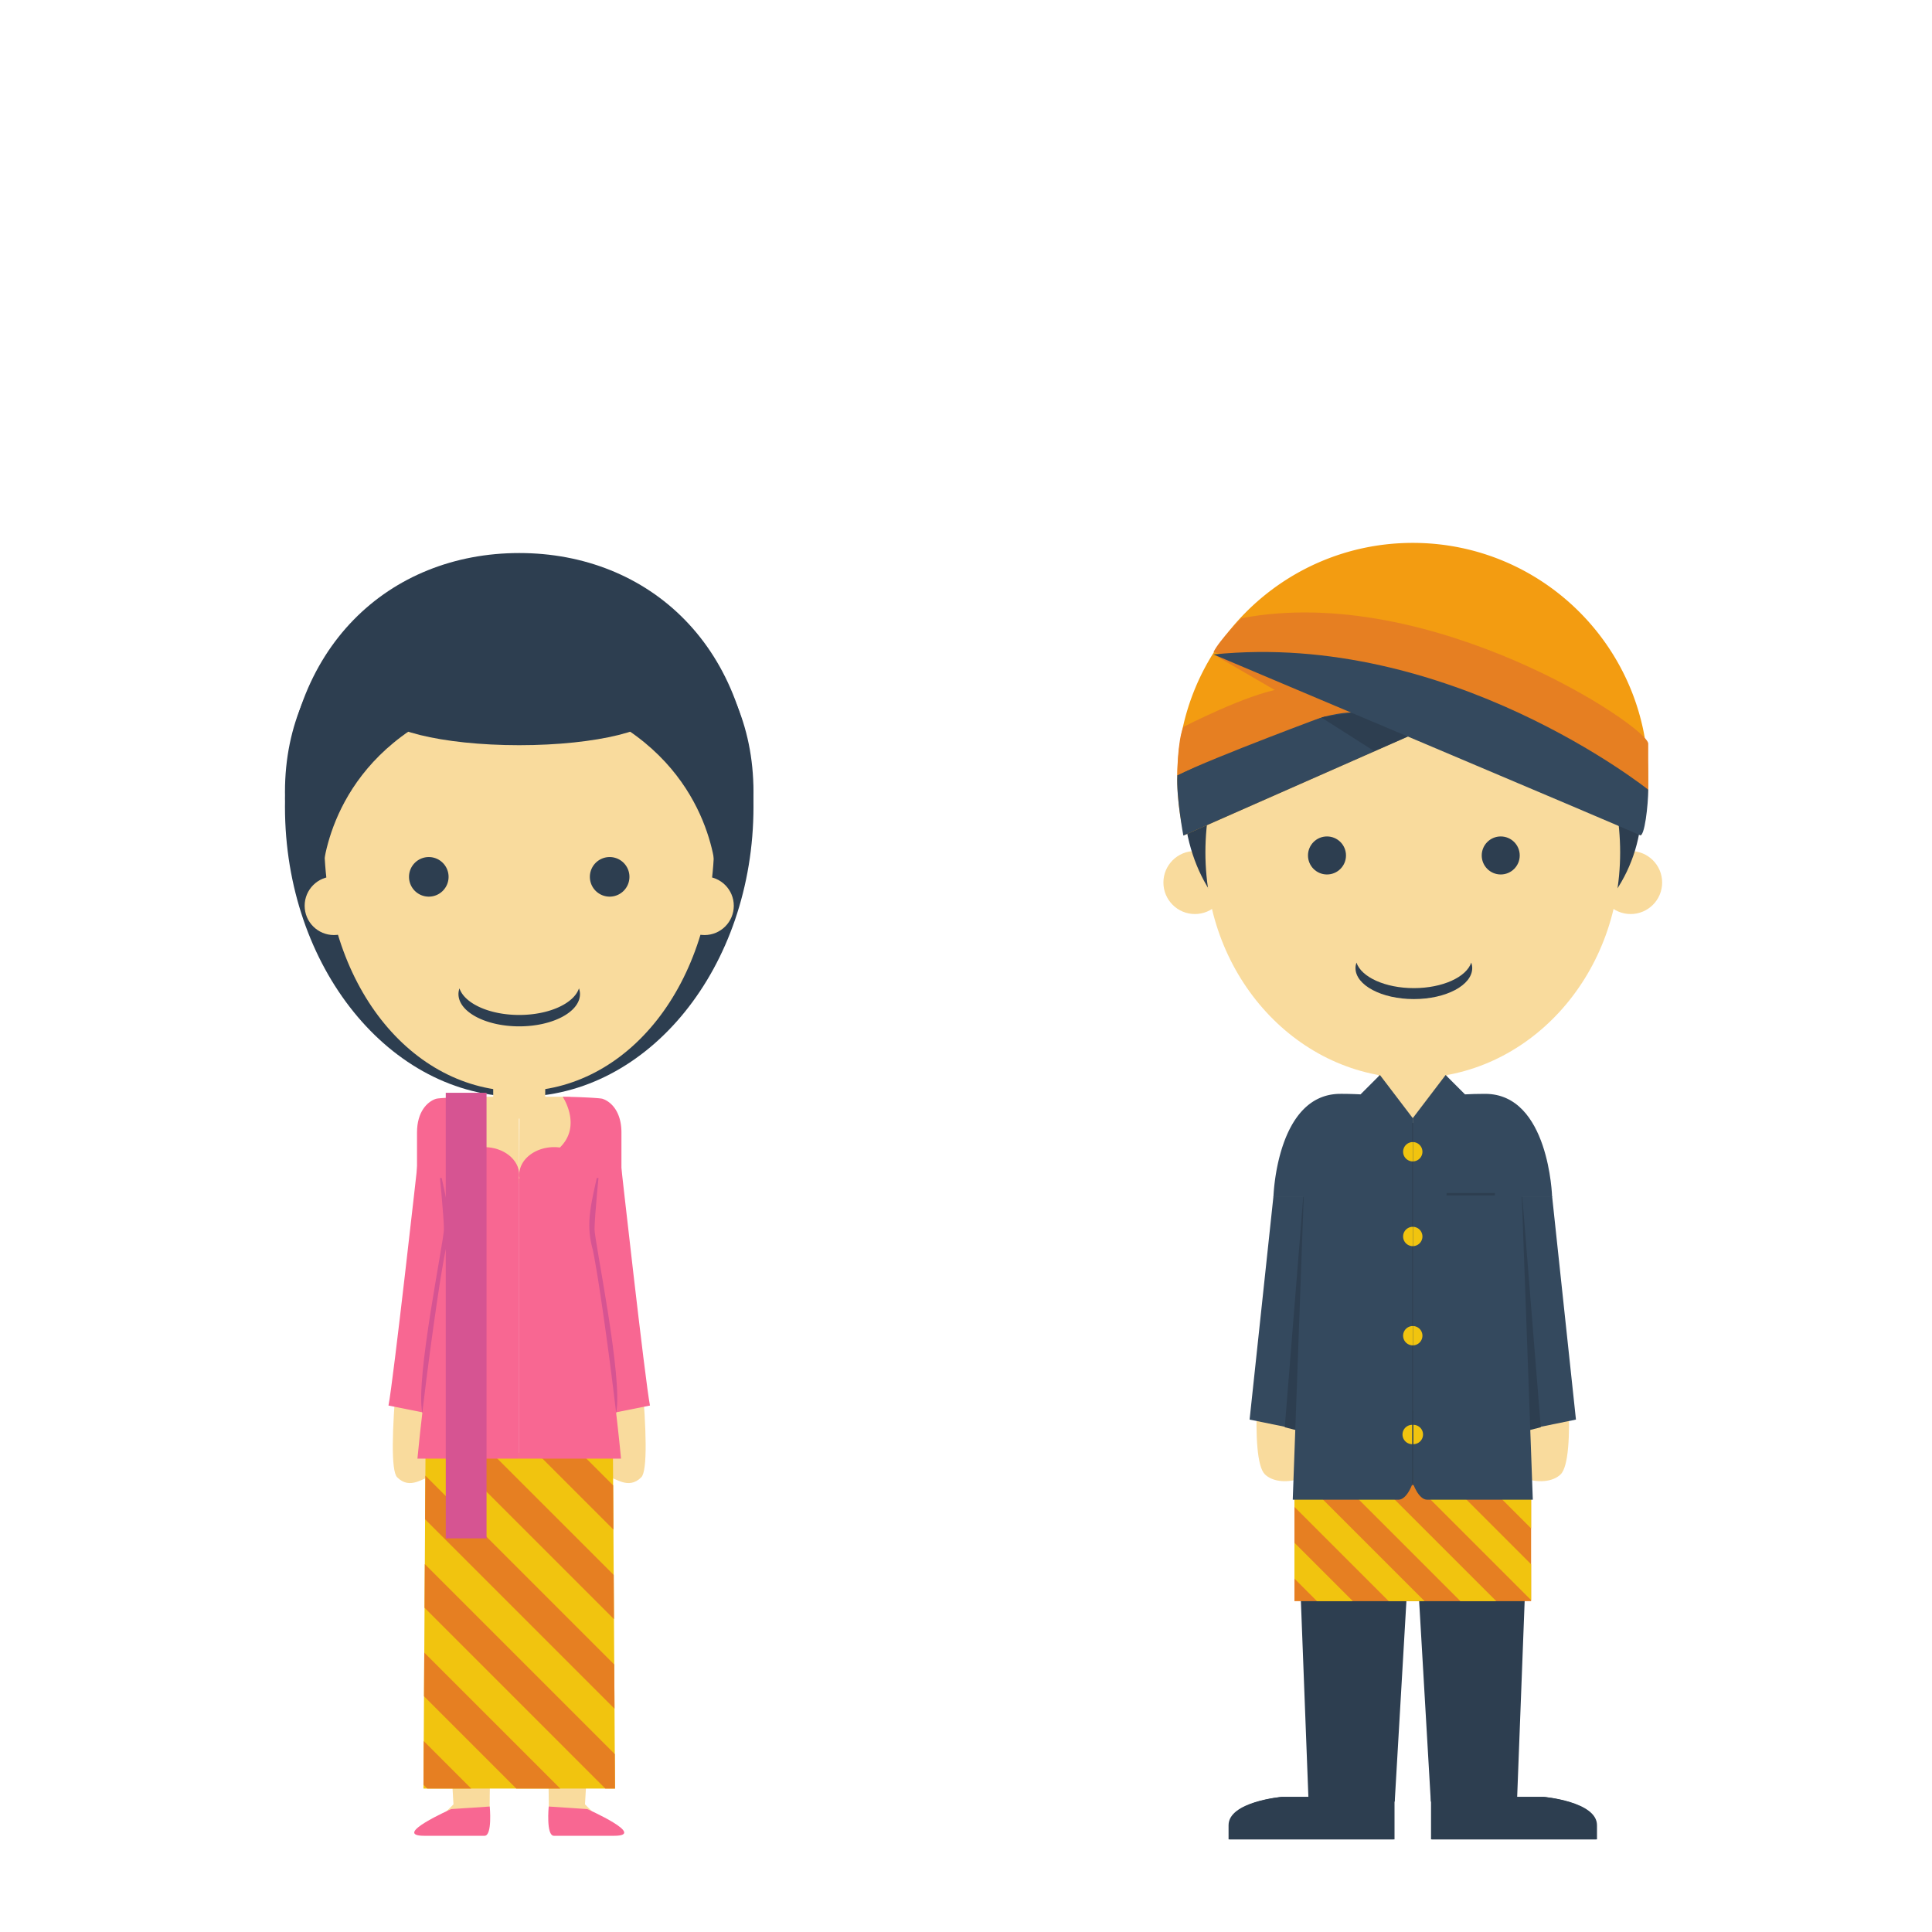 <svg height="800" width="800" xmlns="http://www.w3.org/2000/svg"><g fill="none" fill-rule="evenodd"><g fill="#2d3e50"><path d="M639.393 744.059s21.886 1.953 21.886 11.717v5.858h-68.346v-17.575z"/><path d="M639.018 744.059s21.886 1.953 21.886 11.717v5.858h-68.346v-17.575z"/><path d="M585 584l48.314 27-5.119 133.932L592.472 746l-7.222-124z"/><path d="M530.608 744.059s-21.886 1.953-21.886 11.717v5.858h68.346v-17.575z"/><path d="M530.983 744.059s-21.886 1.953-21.886 11.717v5.858h68.346v-17.575z"/><path d="M585 584l-48.314 27 5.12 133.932L577.527 746l7.222-124z"/></g><path d="M536 663h49v-55h-49zm49 0h49v-55h-49z" fill="#e67f22"/><path d="M634 662.575v-14.849L594.274 608H585v5.575zM579.424 608l5.576 5.575V608zm29.7 0L634 632.877v-14.849L623.972 608zM585 628.425L564.575 608h-14.849L585 643.273zm0 29.698l-49-49v14.848l39.028 39.03H585zM560.178 663L536 638.821v14.85l9.33 9.33zm29.7 0L585 658.123V663zM585 643.273L604.726 663h14.85L585 628.425z" fill="#f1c40f"/><path d="M570.84 461.88h28.32v-23.797h-28.32z" fill="#f9db9d"/><g fill="#f9db9d"><path d="M585 465.422c7.82 0 14.16-1.586 14.16-3.542s-6.34-3.542-14.16-3.542-14.16 1.586-14.16 3.542 6.34 3.542 14.16 3.542m90.217-86.939c7.204 0 13.043-5.84 13.043-13.043 0-7.204-5.839-13.044-13.043-13.044s-13.043 5.84-13.043 13.044c0 7.203 5.839 13.043 13.043 13.043m-180.434 0c7.204 0 13.043-5.84 13.043-13.043 0-7.204-5.839-13.044-13.043-13.044s-13.043 5.84-13.043 13.044c0 7.203 5.839 13.043 13.043 13.043"/></g><path d="M585 405.678c52.827 0 108.457-29.678 92.108-97.304-8.906-36.84-39.281-76.24-92.108-76.24s-91.07 60.74-93.526 76.24C480.126 380 532.173 405.678 585 405.678" fill="#2d3e50"/><path d="M585 446.418c47.424 0 85.869-41.851 85.869-93.478 0-51.626-38.445-100-85.869-100s-85.869 48.374-85.869 100c0 51.627 38.445 93.478 85.869 93.478" fill="#f9db9d"/><path d="M549.477 362.099c4.346 0 7.869-3.525 7.869-7.873s-3.523-7.873-7.87-7.873-7.868 3.525-7.868 7.873 3.523 7.873 7.869 7.873m71.942 0c4.346 0 7.869-3.525 7.869-7.873s-3.523-7.873-7.87-7.873-7.868 3.525-7.868 7.873 3.523 7.873 7.869 7.873m-59.74 36.482c-.248.737-.4 1.492-.4 2.267 0 7.095 10.821 12.846 24.168 12.846 13.348 0 24.17-5.75 24.17-12.846 0-.775-.153-1.53-.4-2.267-2.018 6.012-11.88 10.58-23.77 10.58-11.889 0-21.75-4.568-23.769-10.58" fill="#2d3e50"/><path d="M639.748 480.019s4.348 56.522 6.522 67.391c2.174 10.87 6.521 56.522 0 63.043-6.522 6.522-26.087 2.174-28.261-15.217s-6.522-78.261-6.522-78.261v-36.956z" fill="#f9db9d"/><path d="M642.697 495.384l9.869 92.435-24.75 5.065-6.75-97.5z" fill="#34495e"/><path d="M629.316 482.634L638 591l-7.4 1.884z" fill="#2d3e50"/><path d="M598.602 445.134l8.021 8.02c2.49-.135 5.248-.215 8.33-.215 26.541 0 27.744 42.678 27.744 42.678h-12.544L634.701 621h-43.7c-3.75 0-6-7-6-7V463z" fill="#34495e"/><path d="M585 615h.25V465.001H585z" fill="#2d3e50"/><path d="M585 472.913a4 4 0 0 1 0 8zM585 516a4 4 0 0 0 0-8zm0 33.086a4 4 0 0 1 0 8zm.25 48.914a4 4 0 0 0 0-8z" fill="#f1c40f"/><path d="M530.252 480.019s-4.348 56.522-6.522 67.391c-2.174 10.87-6.52 56.522 0 63.043 6.522 6.522 26.087 2.174 28.261-15.217s6.522-78.261 6.522-78.261v-36.956z" fill="#f9db9d"/><path d="M527.303 495.384l-9.869 92.435 24.75 5.065 6.75-97.5z" fill="#34495e"/><path d="M540.684 482.634L532 591l7.4 1.884z" fill="#2d3e50"/><path d="M571.398 445.134l-8.021 8.02a152.548 152.548 0 0 0-8.33-.215c-26.541 0-27.744 42.678-27.744 42.678h12.544L535.299 621h43.7c3.75 0 6-7 6-7V463z" fill="#34495e"/><path d="M584.75 615h.25V465.001h-.25z" fill="#2d3e50"/><path d="M585 472.913a4 4 0 0 0 0 8zM585 516a4 4 0 0 1 0-8zm0 33.086a4 4 0 0 0 0 8zM584.75 598a4 4 0 0 1 0-8z" fill="#f1c40f"/><path d="M599 495h20v-1h-20z" fill="#2d3e50"/><path d="M682.5 322.297c0-53.848-43.652-97.5-97.5-97.5s-97.5 43.652-97.5 97.5a97.66 97.66 0 0 0 2.876 23.519L585 304l94.624 41.816a97.66 97.66 0 0 0 2.876-23.52" fill="#f39c11"/><path d="M502.5 271l46.5 27 14-4z" fill="#e67f22"/><path d="M490 346s-3-16-2.5-25c0 0 52.5-26 72.5-26l23 10z" fill="#34495e"/><path d="M547 297l22 14 16-7-24-9z" fill="#2d3e50"/><path d="M682.5 327v-19.072C682.5 301 592.5 241 514 256c0 0-9 8.937-11.5 13.969z" fill="#e67f22"/><path d="M682.5 327s-82.5-66-180-56c0 0 174.5 73.631 176.5 74.815C681 347 682.5 333 682.5 327" fill="#34495e"/><path d="M487.5 321s0-14 2.5-20c0 0 26-13.388 40-15.694 0 0 18 8.694 20 10.694 0 0-46 17-62.5 25" fill="#e67f22"/><g fill="#f9db9d"><path d="M172.537 487.795s0 29.633-2.692 40.408c-2.693 10.776-10.77 78.122-5.385 83.51s10.77 0 13.462 0 13.462-123.918 13.462-123.918zm84.926 0s0 29.633 2.692 40.408c2.693 10.776 10.77 78.122 5.385 83.51s-10.77 0-13.462 0-13.462-123.918-13.462-123.918zm-70.711 241.83l1.018 17.534-.018.003-3 3c-1 1 0 2 6 1 5.055-.843 10.094-2.477 11.562-2.973l.438-.027s.039-6.708.235-18.537z"/></g><path d="M186.83 749.1s-24.986 11.062-11.118 11.062h24.927c3.307 0 2.153-12.123 2.153-12.123z" fill="#f86792"/><path d="M243.248 729.625l-1.018 17.534.018.003 3 3c1 1 0 2-6 1-5.055-.843-10.094-2.477-11.562-2.973l-.438-.027s-.039-6.708-.235-18.537z" fill="#f9db9d"/><path d="M243.17 749.1s24.986 11.062 11.118 11.062H229.36c-3.307 0-2.153-12.123-2.153-12.123z" fill="#f86792"/><path d="M253.803 600.508L215 601.575l-38.802-1.067-.857 140.093H254.66z" fill="#f1c40f"/><path d="M175.574 702.38l38.22 38.22H231.98l-56.294-56.293zm.226-36.64l74.858 74.86h4.002l-.088-14.268-78.663-78.663zm.223-36.636l78.435 78.434-.113-18.296-78.21-78.212zm8.495-28.367l69.712 69.712-.11-18.297-50.902-50.901zm37.508.645l31.978 31.978-.112-18.297-14.168-14.168zm-46.565 119.563l-.11 18.076 1.58 1.58h18.185z" fill="#e67f22"/><g><path d="M215 454.153c53.572 0 97-53.758 97-120.071S268.571 229 215 229c-53.572 0-97 38.769-97 105.082s43.428 120.07 97 120.07" fill="#2d3e50"/><path d="M215 400c53.572 0 97-16.288 97-72.08S268.571 237 215 237c-53.572 0-97 35.128-97 90.92S161.428 400 215 400" fill="#2d3e50"/><g fill="#f9db9d"><path d="M138.266 387.185c6.69 0 12.116-5.427 12.116-12.122s-5.425-12.123-12.116-12.123-12.116 5.428-12.116 12.123 5.425 12.122 12.116 12.122m153.468 0c6.691 0 12.116-5.427 12.116-12.122s-5.425-12.123-12.116-12.123-12.116 5.428-12.116 12.123 5.425 12.122 12.116 12.122"/></g></g><path d="M204.23 463.202h21.539v-18.099H204.23z" fill="#f9db9d"/><g><path d="M215 451.838c44.61 0 80.773-43.846 80.773-104.922S259.61 255 215 255s-80.773 30.84-80.773 91.916S170.39 451.838 215 451.838" fill="#f9db9d"/><g fill="#2d3e50"><path d="M177.556 371.281a8.193 8.193 0 0 0 8.19-8.195c0-4.527-3.666-8.196-8.19-8.196s-8.191 3.67-8.191 8.196a8.193 8.193 0 0 0 8.19 8.195m74.89 0a8.193 8.193 0 0 0 8.191-8.195c0-4.527-3.667-8.196-8.19-8.196s-8.192 3.67-8.192 8.196a8.193 8.193 0 0 0 8.191 8.195m-62.188 37.977c-.257.767-.415 1.553-.415 2.36 0 7.385 11.264 13.372 25.158 13.372 13.895 0 25.158-5.987 25.158-13.372 0-.807-.157-1.593-.415-2.36-2.1 6.258-12.366 11.013-24.743 11.013s-22.643-4.755-24.743-11.013"/><path d="M214.993 250c-69.468 2.459-88.202 52.625-81.594 113.451 0 0 .531-41.623 43.907-65.582 0 0 9.68-6.231 37.687-7.05s37.687 7.05 37.687 7.05c43.376 23.959 43.907 65.582 43.907 65.582 6.608-60.826-12.126-110.992-81.594-113.451"/><path d="M215 308.567c32.063 0 58.055-6.43 58.055-14.363 0-7.932-25.992-14.363-58.055-14.363s-58.055 6.431-58.055 14.363c0 7.933 25.992 14.363 58.055 14.363"/></g></g><path d="M194 454.153L187.93 479 215 490l-.14-35.847z" fill="#f9db9d"/><g><path d="M173 481s-10.14 91-12.14 101l20 4 13.392-79.838v-21z" fill="#f86792"/><path d="M181.752 483.162S183.819 504 183.819 509s-11.882 62-8.959 76l12.892-12.838 4.688-89h-9.688" fill="#d65492"/><path d="M215 488l-.125-.064c.074-.472.125-.949.125-1.436 0-6.352-6.492-11.5-14.5-11.5-.796 0-1.572.064-2.333.162-.056-.056-.111-.106-.167-.162-9-9-1-20.848-1-20.848-5.371 0-15.632.485-16.501.848-3.562 1.174-7.823 5.351-7.823 13.938v18.856h10.216c2.812 12.633 4.4 19.467 1.7 29.549-.394 1.473-1.601 8.654-1.601 8.654-2.075 12.09-7.542 50.561-10.141 78.003H215z" fill="#f86792"/></g><path d="M236 454.153L242.07 479 215 490l.14-35.847z" fill="#f9db9d"/><g><path d="M257 481s10.14 91 12.14 101l-20 4-13.392-79.838v-21z" fill="#f86792"/><path d="M248.248 483.162S246.181 504 246.181 509s11.882 62 8.959 76l-12.892-12.838-4.688-89h9.688" fill="#d65492"/><path d="M215 488l.125-.064A9.245 9.245 0 0 1 215 486.5c0-6.352 6.492-11.5 14.5-11.5.796 0 1.572.064 2.333.162.056-.056.111-.106.167-.162 9-9 1-20.848 1-20.848 5.371 0 15.632.485 16.501.848 3.562 1.174 7.822 5.351 7.822 13.938v18.856h-10.215c-2.812 12.633-4.4 19.467-1.7 29.549.394 1.473 1.601 8.654 1.601 8.654 2.075 12.09 7.542 50.561 10.141 78.003H215z" fill="#f86792"/></g><path d="M184.582 637h16.883V452.499h-16.883z" fill="#d65492"/></g></svg>